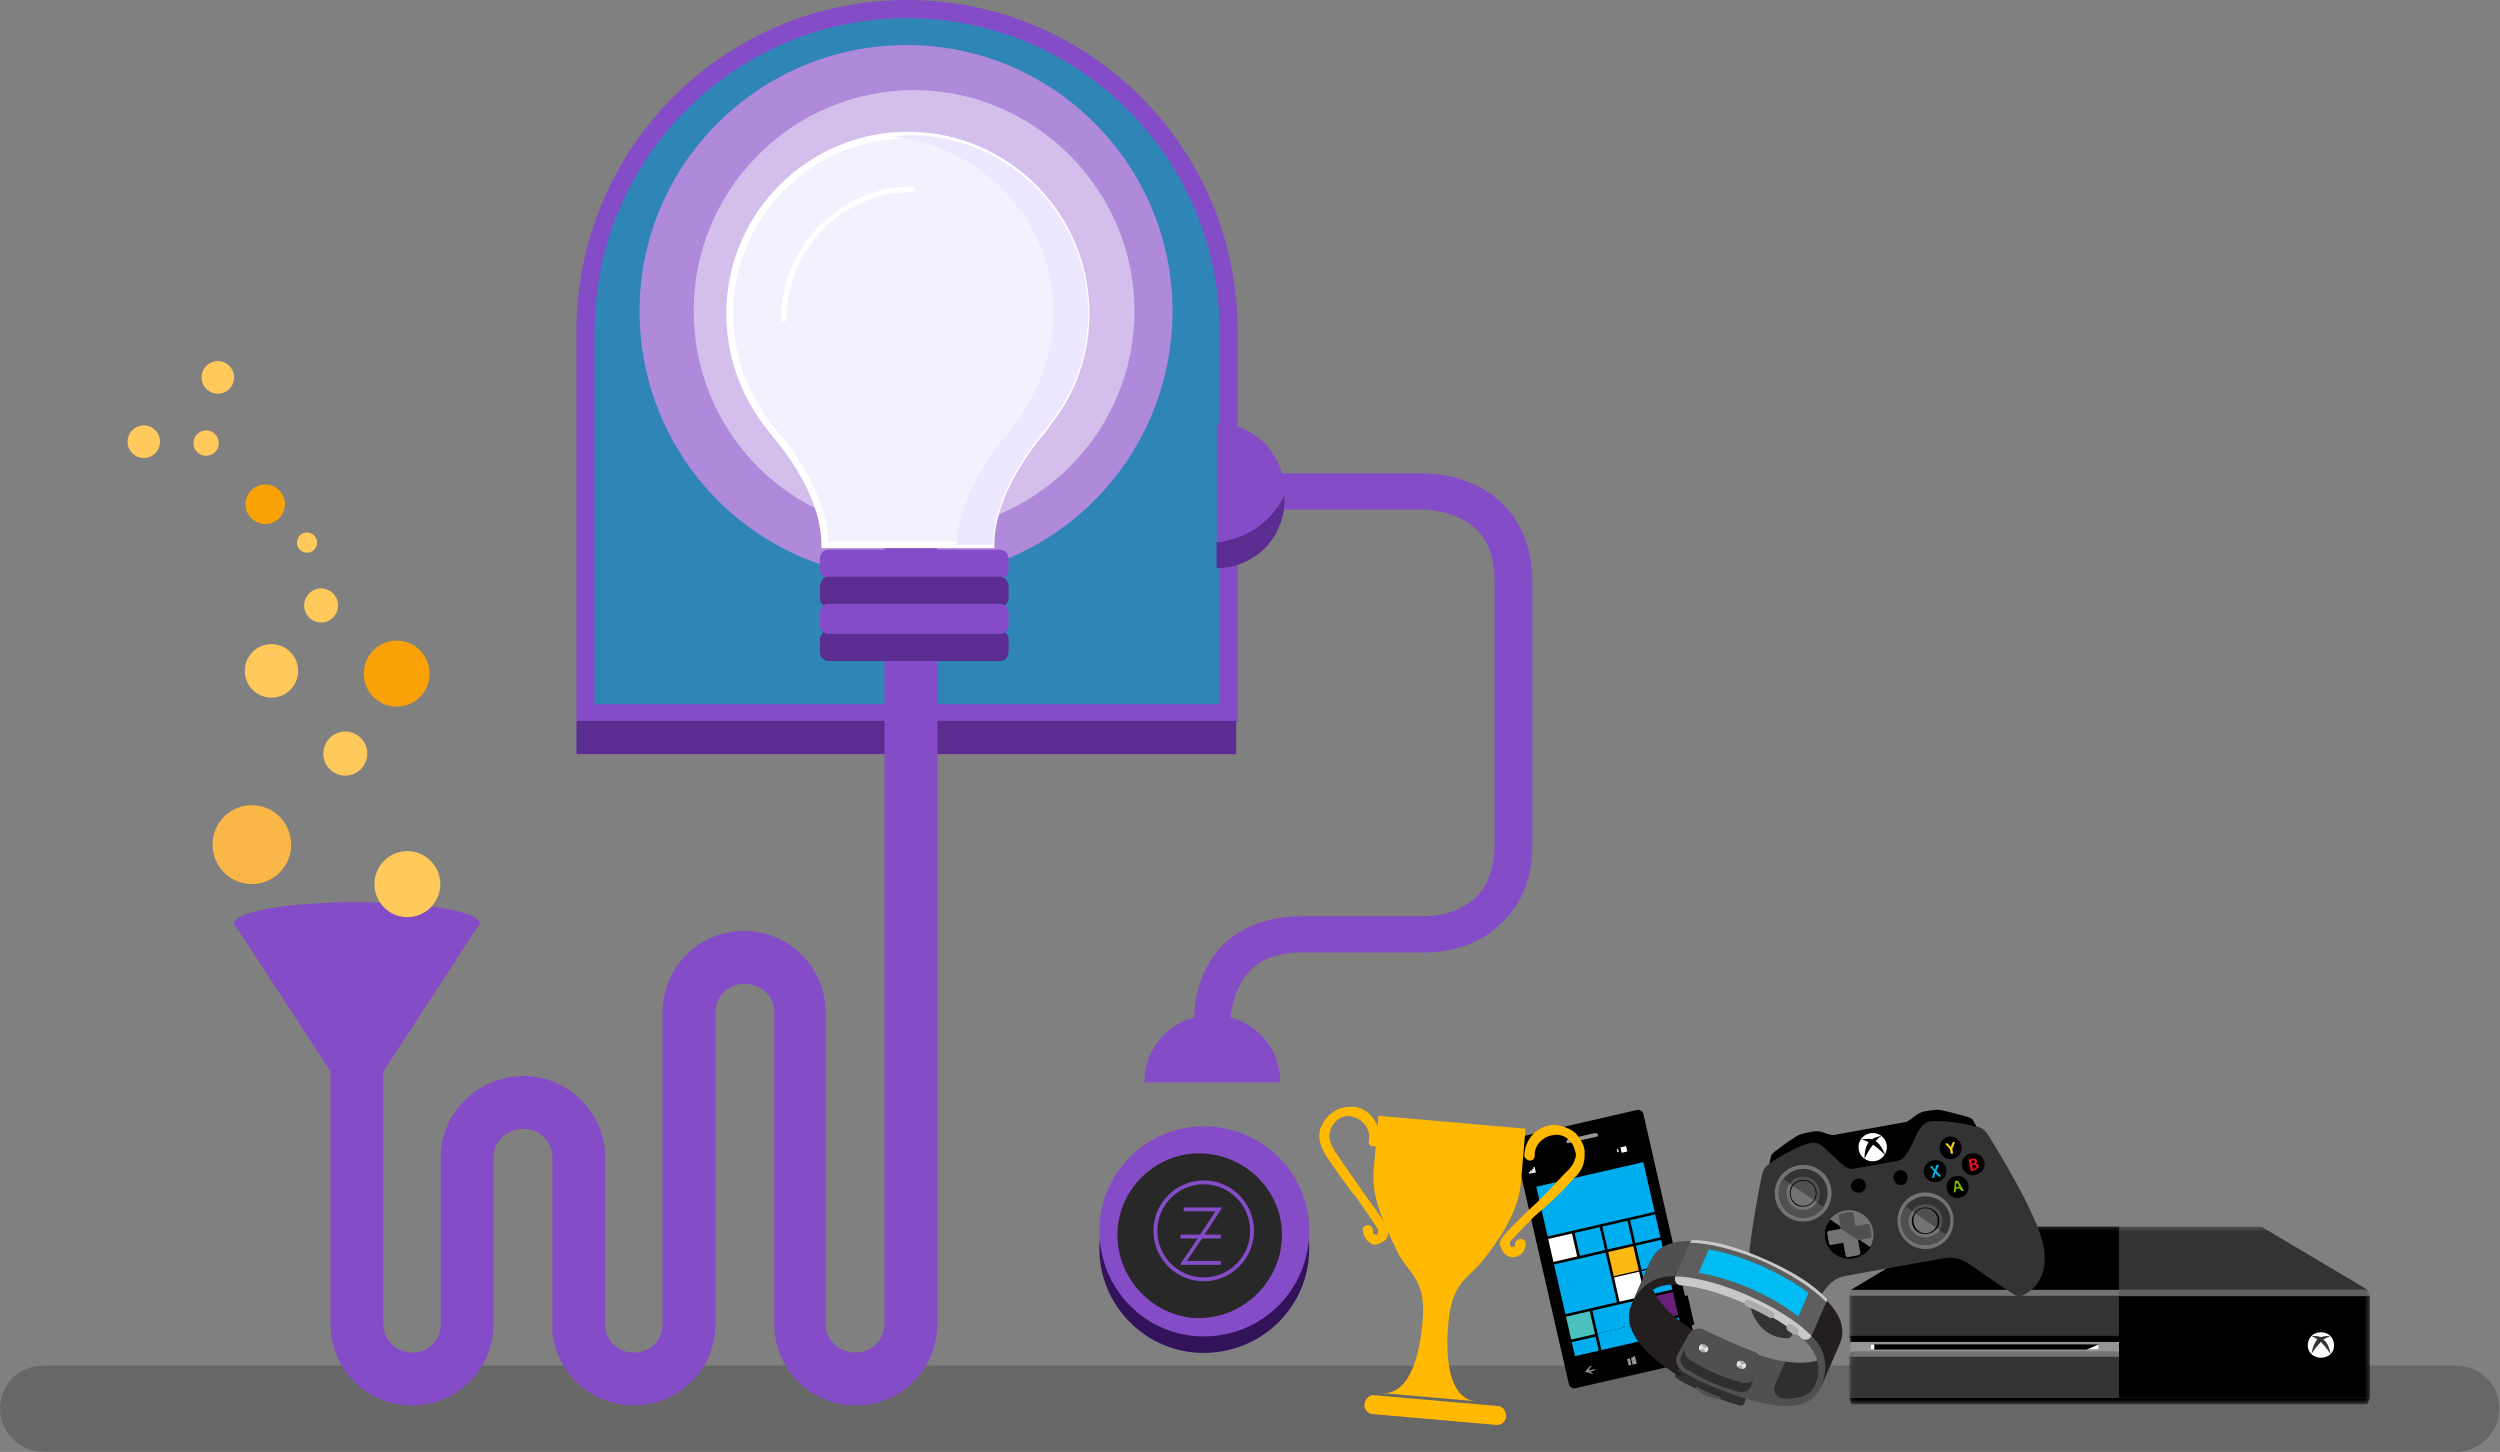 <svg width="551" height="320" viewBox="0 0 551 320" xmlns="http://www.w3.org/2000/svg" xmlns:xlink="http://www.w3.org/1999/xlink"><rect x="0" y="0" width="551" height="320" fill="#808080" stroke="none"/><defs><path id="a" d="M114.628.37v39.094H.074V.37h114.554z"/></defs><g fill="none" fill-rule="evenodd"><path d="M541.345 320H9.535C4.4 320 0 315.606 0 310.485c0-5.49 4.402-9.512 9.534-9.512h531.81c5.136 0 9.535 4.022 9.535 9.512 0 5.12-4.4 9.515-9.535 9.515" fill="#000" opacity=".195"/><path d="M129.042 157.2V72.933c0-38.968 31.61-70.946 70.866-70.946 38.93 0 70.87 31.978 70.87 70.946v84.27H129.04z" fill="#3085B7"/><path d="M199.92 3.997c37.93 0 68.873 30.974 68.873 68.947v82.27H131.048v-82.27c0-37.973 30.943-68.947 68.87-68.947m0-3.997c-40.257 0-72.863 32.64-72.863 72.944v86.267h145.728V72.945C272.783 32.64 240.18 0 199.92 0" fill="#854CC7"/><path d="M140.964 68.55c0-32.307 26.284-58.62 58.89-58.62 32.275 0 58.56 26.313 58.56 58.62 0 32.64-26.285 58.954-58.56 58.954-32.606 0-58.89-26.313-58.89-58.953" fill="#AF89DA"/><path d="M152.887 68.49c0-26.646 21.625-48.63 48.575-48.63 26.618 0 48.577 21.984 48.577 48.63 0 26.98-21.96 48.63-48.578 48.63-26.95 0-48.575-21.65-48.575-48.63" fill="#D3BEEC"/><path fill="#5C2D91" d="M127.055 166.205H272.45v-7.328H127.056"/><path d="M330.76 110.663c-6.655-6.33-15.972-6.33-17.3-6.33h-30.944c-1.664-6.328-7.317-10.993-14.308-10.993v29.98c6.99 0 12.644-4.664 14.308-10.992h31.273s6.99 0 11.647 4.33c2.658 2.666 3.99 6.662 3.99 11.656v57.624c0 4.997-1.332 8.993-3.99 11.657-4.658 4.664-11.647 4.332-11.647 4.332h-26.615c-7.654 0-13.64 2.33-17.967 6.66-4.99 5.33-5.99 12.325-5.99 15.653-6.32 1.666-10.98 7.328-10.98 14.324h29.946c0-6.996-4.658-12.658-10.98-14.324.33-2.33 1-6.66 3.995-9.99 2.657-3 6.653-4.33 11.975-4.33h26.284c1.328 0 10.645.332 17.3-6.33 4.658-4.33 6.985-9.992 6.985-17.652v-57.624c0-7.327-2.327-13.322-6.986-17.65M194.945 59.284v232.488c0 3.667-2.995 6.327-6.322 6.327-3.658 0-6.654-2.66-6.654-6.328v-69.28c-.332-9.66-8.318-17.32-17.967-17.32-9.98 0-17.967 7.993-17.967 17.988v68.612c0 3.667-2.66 6.327-6.322 6.327-3.66 0-6.323-2.66-6.323-6.328v-36.637c0-9.99-8.316-17.987-17.962-17.987-9.98 0-18.3 7.996-18.3 17.987v36.637c0 3.667-2.662 6.327-6.324 6.327-3.327 0-6.32-2.66-6.32-6.328V236.15l20.628-31.643c.335-.332.666-.668.666-1-.33-2.667-12.31-4.662-27.28-4.662-14.64 0-26.62 1.995-26.95 4.662 0 .332.33.668.665 1L72.84 236.15v55.622c0 9.994 7.984 17.987 17.964 17.987 9.984 0 17.97-7.994 17.97-17.988v-36.637c0-3.664 2.992-6.33 6.654-6.33 3.327 0 6.32 2.666 6.32 6.33v38.638c1 8.99 8.65 15.986 17.966 15.986 9.98 0 17.966-7.994 17.966-17.988V223.16c0-3.667 2.996-6.328 6.323-6.328 3.66 0 6.653 2.66 6.653 6.328v68.612c0 9.994 7.986 17.987 17.967 17.987 9.98 0 17.967-7.994 17.967-17.988V59.284h-11.645z" fill="#854CC7"/><path d="M283.107 110.23v-1.002c-2.993 5.998-8.65 9.662-14.97 10.327v5.662c8.316 0 14.97-6.663 14.97-14.988" fill="#5C2D91"/><path d="M160.835 69.093c0-21.652 17.632-39.304 39.26-39.304 21.625 0 39.26 17.65 39.26 39.303 0 8.993-2.995 17.322-8.317 23.982h.33-.33c-.663.998-1.332 1.998-2.327 3-3.663 4.66-10.317 14.32-10.317 23.978h-36.6c0-9.66-6.65-19.318-10.643-23.98-.666-1-1.663-2-2.33-2.998-4.99-6.66-7.985-14.99-7.985-23.982" fill="#F4F1FF"/><path d="M160.835 69.093c0-21.65 17.632-39.304 39.257-39.304 21.628 0 39.263 17.654 39.263 39.303 0 8.993-2.995 17.322-8.317 23.982h.33-.33c-.666.998-1.332 1.998-2.33 3-3.66 4.66-10.315 14.32-10.315 23.978h-36.6c0-9.66-6.653-19.318-10.646-23.98-.666-1-1.663-2-2.33-2.998-4.99-6.66-7.982-14.99-7.982-23.982" stroke="#FFF" stroke-width="1.512"/><path d="M172.757 70.35c0-15.655 12.642-28.645 28.28-28.645" stroke="#FFF" stroke-width="1.163" stroke-linecap="round"/><path d="M239.855 69.093c0-21.652-17.635-39.304-39.26-39.304-1.332 0-2.66.332-3.993.332 19.964 1.998 35.598 18.653 35.598 38.97 0 8.994-3.326 17.323-8.317 23.983-.663.998-1.663 1.998-2.326 3-3.662 4.66-10.647 14.32-10.647 23.978h7.983c0-9.66 6.654-19.318 10.315-23.98.997-1 1.663-2 2.33-2.998 5.32-6.66 8.317-14.99 8.317-23.982" fill="#EDE8FF"/><path d="M220.3 121.144s1.995 0 1.995 1.998v2.33s0 2.002-1.995 2.002h-37.597s-1.998 0-1.998-2v-2.332s0-1.998 1.998-1.998H220.3z" fill="#854CC7"/><path d="M220.3 127.102s1.995 0 1.995 2.33v2.33s0 2-1.995 2h-37.597s-1.998 0-1.998-2v-2.33s0-2.33 1.998-2.33H220.3zM220.3 139.018s1.995 0 1.995 1.998v2.663s0 1.998-1.995 1.998h-37.597s-1.998 0-1.998-2v-2.662s0-1.998 1.998-1.998H220.3z" fill="#5C2D91"/><path d="M220.3 133.06s1.995 0 1.995 1.998v2.663s0 2.003-1.995 2.003h-37.597s-1.998 0-1.998-2.002v-2.662s0-1.998 1.998-1.998H220.3z" fill="#854CC7"/><path d="M64.177 186.152c0 4.802-3.882 8.693-8.667 8.693-4.787 0-8.668-3.89-8.668-8.693 0-4.802 3.88-8.693 8.668-8.693 4.785 0 8.667 3.89 8.667 8.692" fill="#F8B746"/><path d="M65.71 147.86c0 3.255-2.63 5.896-5.878 5.896-3.244 0-5.873-2.64-5.873-5.895 0-3.256 2.628-5.893 5.872-5.893 3.247 0 5.877 2.637 5.877 5.894M80.953 166.09c0 2.684-2.17 4.857-4.845 4.857s-4.844-2.173-4.844-4.856 2.17-4.86 4.844-4.86c2.676 0 4.845 2.177 4.845 4.86M35.278 97.35c0 1.984-1.607 3.596-3.585 3.596-1.98 0-3.584-1.612-3.584-3.595 0-1.986 1.603-3.595 3.583-3.595 1.978 0 3.585 1.61 3.585 3.596M48.21 97.344c.174 1.54-.93 2.927-2.462 3.102-1.535.175-2.918-.932-3.092-2.47-.175-1.538.93-2.926 2.46-3.1 1.536-.176 2.92.928 3.093 2.468M51.594 83.175c0 1.987-1.607 3.596-3.585 3.596-1.98 0-3.585-1.608-3.585-3.595 0-1.984 1.604-3.595 3.584-3.595 1.977 0 3.584 1.61 3.584 3.595" fill="#FFC95C"/><path d="M62.798 111.138c0 2.408-1.947 4.36-4.348 4.36-2.398 0-4.347-1.952-4.347-4.36 0-2.408 1.95-4.36 4.347-4.36 2.4 0 4.348 1.952 4.348 4.36" fill="#F9A207"/><path d="M69.89 119.584c0 1.23-.995 2.23-2.22 2.23-1.23 0-2.224-1-2.224-2.23 0-1.233.994-2.23 2.223-2.23 1.225 0 2.22.997 2.22 2.23M74.51 133.45c0 2.074-1.675 3.75-3.74 3.75-2.066 0-3.74-1.676-3.74-3.75 0-2.072 1.674-3.75 3.74-3.75 2.065 0 3.74 1.678 3.74 3.75" fill="#FFC95C"/><path d="M94.69 148.47c0 4.018-3.25 7.278-7.256 7.278-4.007 0-7.257-3.26-7.257-7.28 0-4.02 3.25-7.278 7.257-7.278s7.257 3.26 7.257 7.28" fill="#F9A106"/><path d="M97.04 194.86c0 4.02-3.25 7.28-7.257 7.28s-7.257-3.26-7.257-7.28c0-4.02 3.25-7.278 7.257-7.278s7.257 3.26 7.257 7.28" fill="#FFC95C"/><g><path fill="#A579D6" d="M248.265 246.602v-2.328.997"/><path d="M288.552 275.202c0 12.655-10.312 22.982-23.288 22.982-12.642 0-22.96-10.327-22.96-22.982 0-12.658 10.318-22.984 22.96-22.984 12.976 0 23.288 10.326 23.288 22.984" fill="#32135A"/><path d="M288.552 271.23c0 12.99-10.312 23.317-23.288 23.317-12.642 0-22.96-10.327-22.96-23.317 0-12.657 10.318-22.984 22.96-22.984 12.976 0 23.288 10.327 23.288 22.984" fill="#854CC7"/><path d="M282.543 272.188c0 9.99-8.318 18.32-18.298 18.32-9.65 0-17.967-8.33-17.967-18.32s8.317-17.984 17.967-17.984c9.98 0 18.298 7.993 18.298 17.984" fill="#282828"/><path fill="#854CC7" d="M260.87 266.974h7.01l-3.374 5.13h-4.32v.853h3.8l-3.8 5.562v.25h8.865v-.856h-7.48l3.382-4.957h4.1v-.854h-3.577l3.747-5.69v-.294h-8.352"/><path d="M265.305 281.535c-5.64 0-10.227-4.602-10.227-10.258 0-5.66 4.587-10.26 10.227-10.26 5.642 0 10.23 4.6 10.23 10.26 0 5.656-4.588 10.258-10.23 10.258m0-21.373c-6.108 0-11.08 4.985-11.08 11.115s4.972 11.112 11.08 11.112c6.11 0 11.08-4.984 11.08-11.113 0-6.13-4.97-11.115-11.08-11.115" fill="#854CC7"/></g><g><path d="M374.326 298.546c.13.56-.325 1.256-.906 1.39l-26.206 6.03c-.583.134-1.292-.296-1.42-.858l-12.134-53.05c-.126-.56.33-1.256.912-1.39l26.204-6.03c.583-.134 1.292.296 1.42.858l12.13 53.05z" fill="#000"/><path fill="#00AEEF" d="M364.68 267.082l-23.583 5.427-2.504-10.95 23.583-5.424"/><path fill="#FFF" d="M347.62 276.915l-5.242 1.207-1.155-5.054 5.242-1.205"/><path fill="#00AEEF" d="M353.736 275.51l-5.534 1.272-1.154-5.05 5.533-1.277M359.85 274.104l-5.535 1.27-1.155-5.05 5.534-1.274M365.964 272.696l-5.534 1.273-1.154-5.053 5.533-1.273M356.365 287.017l-11.356 2.61-2.504-10.942 11.358-2.615"/><path fill="#FDB813" d="M361.196 279.998l-5.533 1.273-1.218-5.332 5.53-1.273"/><path fill="#00AEEF" d="M367.312 278.592l-5.533 1.27-1.22-5.333 5.532-1.27"/><path fill="#FFF" d="M362.48 285.61l-5.533 1.274-1.218-5.333 5.53-1.27"/><path fill="#00AEEF" d="M368.596 284.205l-5.533 1.27-1.218-5.332 5.53-1.27M365.18 294.74l5.533-1.272-.71-3.088-5.526 1.273M352.95 297.552l11.65-2.678-.836-3.65-11.647 2.68M347.13 298.893l5.238-1.207-.703-3.085-5.242 1.205"/><path fill="#4BC1BF" d="M351.536 294.038l-5.242 1.207-1.155-5.054 5.24-1.206"/><path fill="#00AEEF" d="M363.765 291.225l-11.648 2.68-1.154-5.05 11.647-2.682"/><path fill="#68217A" d="M369.88 289.82l-5.534 1.27-1.154-5.05 5.533-1.275"/><path d="M350.864 302.807l-1.448-.582 1.037-1.128.31-.067s.068.285-.24.352l-.483.706.757.43.377.222-.31.067z" fill="#969696"/><path d="M351.23 302.107l-1.456.357s-.29.073-.357-.226l.294-.07 1.456-.36.29-.07c.065.3.065.3-.227.37M369.12 298.37c-.617.144-.994-.082-1.064-.38-.137-.6.106-.968.724-1.11.31-.074.687.154.824.752.07.296-.17.668-.484.738m-.274-1.195c-.307.073-.55.442-.48.744 0 0 .377.224.687.15.31-.07.244-.368.244-.368-.07-.296-.137-.598-.45-.527" fill="#969696"/><path d="M368.026 299.187l-.067-.3-.07-.295.553-.442c-.07-.296.24-.37.307-.07l-.483.738s.07.302-.24.37M359.617 299.928l.93-.21-.207-.897-.86.514M359.364 299.965l-.137-.595-.62.143.136.595" fill="#969696"/><path fill="#969696" d="M359.608 299.875l.204.896.93-.212-.203-.894M359.355 299.93l-.62.142.204.897.62-.144"/><path fill="#000" d="M371.393 292.426l2.04-.47-1.477-6.457-2.038.47"/><path d="M352.228 250.152c.063.28-.228.347-.52.416l-5.822 1.336c-.29.068-.583.134-.646-.144-.066-.28.163-.628.455-.696l5.822-1.34c.29-.068.648.147.71.428" fill="#969696"/><path fill="#FFF" d="M337.92 257.287l.314-.07.27 1.192-.31.073"/><path fill="#FFF" d="M338.003 257.563l-.31.07.207.897.307-.07"/><path fill="#FFF" d="M337.777 257.913l-.31.07.137.598.31-.072"/><path fill="#FFF" d="M337.487 257.98l-.313.067.137.6.314-.072"/><path fill="#FFF" d="M337.258 258.327l-.31.07.07.3.307-.07M357.138 252.88l1.238-.285.274 1.196-1.238.285M356.33 253.348l.31-.07.133.598-.307.07"/></g><g transform="translate(407.695 269.966)"><mask id="b" fill="#fff"><use xlink:href="#a"/></mask><path fill="#000" mask="url(#b)" d="M58.54 38.114h56.096V15.63H58.54"/><path fill="#606060" mask="url(#b)" d="M114.108 14.292H.335l-.523 1.424h114.825"/><path fill="#757575" mask="url(#b)" d="M59.328 14.292H.335l-.523 1.424h59.516"/><path fill="#000" mask="url(#b)" d="M.336 39.536H114.11l.525-1.424H-.19"/><path d="M106.734 26.603c0 1.608-1.318 2.677-2.898 2.677-1.578 0-2.895-1.07-2.895-2.677 0-1.873 1.318-2.942 2.896-2.942 1.58 0 2.898 1.07 2.898 2.943" fill="#FFF" mask="url(#b)"/><path d="M104.364 25.264c.53-.266 1.052-.536 1.58-.8-.528 0-1.317 0-2.108.264-.79-.264-1.578-.264-2.107-.264.528.264 1.054.534 1.317.8-.53.536-1.052 1.61-1.318 3.214 0 0 .788-1.34 2.106-2.678 1.317 1.34 2.11 2.678 2.11 2.678-.264-1.605-.793-2.678-1.582-3.214M-.19 15.63v8.833l1.053 1.34v1.87l-1.052 1.34v9.1H59.33V15.63" fill="#333" mask="url(#b)"/><path fill="#737373" mask="url(#b)" d="M59.328 27.94H.075l-.263 1.14h59.516"/><path fill="#000" mask="url(#b)" d="M59.328 24.464H-.188l.263 1.424h59.253"/><path fill="#969696" mask="url(#b)" d="M.074 27.942h59.254v-2.14H.074"/><path fill="#000" mask="url(#b)" d="M4.55 27.474h50.302v-1.138H4.55"/><path fill="#FFF" mask="url(#b)" d="M52.22 27.474h2.63v-1.137M4.553 27.474h.84v-1.138h-.84"/><path fill="#333" mask="url(#b)" d="M90.668.37H23.512L.338 14.29h113.77"/><path fill="#000" mask="url(#b)" d="M59.328.37H23.512L.335 14.29h58.993"/></g><g fill="#FFB900"><path d="M335.188 260.802l1.043-12.038-32.428-2.833-1.046 12.04c-.59 6.77 3.35 13.936 5.596 18.678 2.658 4.404 5.954 5.83 5.205 14.48-.918 10.534-4.08 16.323-8.98 15.893l20.74 1.813c-4.903-.428-7.018-6.678-6.104-17.21.752-8.653 3.867-9.516 7.24-13.392 3.41-4.248 8.146-10.66 8.735-17.428M331.937 312.333c-.063.757-.915 1.824-2.044 1.726l-27.46-2.4c-1.13-.104-1.785-1.3-1.72-2.053.098-1.135.95-2.202 2.08-2.105l27.46 2.4c1.13.1 1.784 1.296 1.684 2.43"/><path d="M333.288 277.092c-.75-.064-1.467-.508-1.81-.915-.343-.413-.65-1.198-.963-1.984.07-.75.51-1.474.918-1.82 1.695-2.128 3.327-3.504 5.396-5.603 2.446-2.06 4.958-4.88 8.285-8.383 1.632-1.38 2.138-2.852 2.235-3.982-.277-1.16-.552-2.328-1.615-3.176-.683-.82-2.15-1.33-3.31-1.05-2.283.18-4.353 2.276-4.176 4.57-.063.753-.472 1.097-1.22 1.03-.375-.03-.718-.44-1.064-.85-.046-3.802 2.872-6.96 6.656-7.013 1.5.132 3.345.674 4.745 1.936 1.026 1.23 2.02 2.832 1.892 4.34.145 2.67-1.147 4.452-2.367 5.487-3.362 3.882-6.214 6.29-8.664 8.355-2.07 2.096-3.733 3.85-5.397 5.602l-.034.375c-.033.38-.033.38.31.786l.375.034s.374.032.41-.344c0 0 .373.035.03-.378.03-.376.474-1.098 1.223-1.03.75.064 1.092.474 1.058.85.246 1.542-1.01 2.95-2.54 3.196l-.378-.034zM302.71 274.313c-1.47-.507-2.462-2.11-2.33-3.62.03-.377.814-.686 1.19-.655.748.066 1.06.855 1.025 1.23l-.03.376c-.033.375.34.41.34.41.376.034.376.034.75.063.035-.373.035-.373.066-.75l.033-.377c-1.338-2.015-2.67-4.028-4.35-6.453-2.056-2.46-4.076-5.293-7.092-9.734-.65-1.195-1.988-3.208-1.382-5.81.506-1.478 1.386-2.92 2.984-3.917 1.223-1.032 3.132-1.245 5.007-1.08 3.34.67 5.67 4.29 4.97 8.026-.035.373-.815.688-1.192.654-.752-.066-1.092-.476-1.026-1.23.57-2.228-1.11-4.65-3.324-5.224-1.092-.475-2.25-.194-3.442.46-.817.687-1.666 1.754-1.763 2.88-.472 1.1.15 2.673 1.143 4.275 2.67 4.034 5.033 7.276 6.714 9.7 1.678 2.425 3.05 4.062 4.353 6.453.718.44.65 1.195.586 1.95-.07.753-.507 1.476-1.29 1.785-.41.344-1.19.654-1.94.588"/></g><g><path fill="#333" d="M389.92 256.597l-1.54 17.016 53.9-9.73-6.5-15.563-4.8-2.13-7.048 1.098-3.98 1.422-16.77 3.028-3.64-.577-5.772 2.275"/><path d="M435.578 248.18c-.23-.31-.557-1.134-.76-1.272-.06-.34-.838-.728-1.752-.917-1.12-.326-4.648-1.275-5.905-1.4-1.057.016-2.254.23-2.94.354-.683.123-1.335.42-1.65.65-.483.262-1.837 1.566-2.523 1.692-.683.12-7.872 1.42-7.872 1.42s-7.185 1.295-7.868 1.42c-.858.154-2.584-.592-2.956-.7-.37-.11-1.256-.124-1.77-.032-.684.123-1.884.338-3.05.725-1.138.555-4.113 2.677-4.877 3.345-.794.5-1.39 1.132-1.326 1.47-.108.373-.408 1.663-.408 1.663 1.84-1.565 7.01-4.26 9.233-4.66 2.055-.37 3.276 1.52 5.154 3.118 2.572 2.53 3.147 2.78 4.687 2.503 1.03-.188 7.872-1.423 8.9-1.607 1.54-.28 1.993-.714 3.693-4.014 1.035-2.128 1.692-4.358 3.747-4.73 2.055-.37 7.835.346 10.1 1.172l.144-.2z" fill="#000"/><path d="M415.82 252.274c.305 1.71-.818 3.317-2.53 3.63-1.71.306-3.324-.812-3.63-2.518-.31-1.705.817-3.32 2.526-3.626 1.712-.31 3.327.808 3.633 2.514" fill="#FFF"/><path d="M413.38 251.482c.45-.433.734-.837 1.386-1.133-.683.123-1.54.278-2.16.742-.918-.186-1.776-.03-2.46.092.716.048 1.29.295 1.696.576-.563.806-.895 1.924-.93 3.69 0 0 .75-1.72 1.908-3.162 1.41.977 2.712 2.33 2.712 2.33-.65-1.645-1.346-2.577-2.152-3.136" fill="#000"/><path d="M435.05 247.218l.034.183-.033-.182zM435.112 247.56l.185-.032-.185.033z" fill="#505050"/><path d="M437.998 249.858c-.96-1.413-2.218-1.537-2.218-1.537s-.17.033-.203-.14l-.14.202c-2.266-.826-8.048-1.543-10.103-1.173-2.053.372-2.713 2.602-3.745 4.73-1.704 3.3-2.156 3.732-3.696 4.013-1.03.184-7.872 1.42-8.898 1.606-1.543.277-2.118.027-4.69-2.504-1.875-1.597-3.098-3.49-5.153-3.12-2.224.402-7.395 3.097-9.232 4.662 0 0-1.137.556-1.546 2.216-.488 2.202-4.244 20.67-3.018 27.498 1.62 9.042 8.28 8.724 8.963 8.598.682-.124 6.104-8.323 7.96-10.772 1.854-2.448 3.566-2.76 4.935-3.007 1.37-.246 3.253-.584 10.44-1.883 7.187-1.296 9.07-1.634 10.268-1.855 1.37-.243 3.25-.584 5.845 1.064 2.59 1.646 10.518 7.434 11.2 7.31.687-.122 7.035-2.15 5.415-11.192-1.226-6.826-11.162-22.824-12.385-24.716" fill="#333"/><path d="M435.02 247.047l.033.183-.033-.183zM434.82 246.907l.032.183-.033-.183z" fill="#505050"/><path d="M430.467 267.95c.615 3.412-1.634 6.637-5.06 7.256-3.248.585-6.475-1.648-7.09-5.06-.61-3.414 1.635-6.64 4.888-7.227 3.42-.618 6.65 1.618 7.262 5.03" fill="#737373"/><path d="M429.784 268.076c.52 2.902-1.447 5.72-4.528 6.276-2.91.525-5.733-1.43-6.25-4.33-.524-2.903 1.443-5.722 4.353-6.25 3.08-.552 5.904 1.4 6.424 4.304" fill="#333"/><path d="M412.844 271.134c.52 2.9-1.45 5.72-4.356 6.247-2.91.522-5.734-1.43-6.257-4.33-.52-2.903 1.45-5.724 4.36-6.25 2.907-.523 5.73 1.432 6.254 4.334" fill="#737373"/><path d="M403.412 268.782c-1.046 1.07-1.454 2.73-1.18 4.266.523 2.9 3.347 4.856 6.254 4.332 1.712-.307 2.96-1.24 3.8-2.446l-8.874-6.152z" fill="#000"/><path d="M425.256 274.353c1.54-.278 2.816-1.038 3.66-2.245l-8.876-6.152c-.874 1.04-1.312 2.528-1.037 4.065.52 2.903 3.344 4.858 6.253 4.333" fill="#505050"/><path d="M403.586 261.88c.614 3.412-1.635 6.637-5.06 7.256-3.42.617-6.648-1.617-7.262-5.03-.61-3.413 1.638-6.638 5.062-7.257 3.42-.618 6.648 1.618 7.26 5.03" fill="#737373"/><path d="M402.73 262.037c.52 2.9-1.448 5.72-4.355 6.247-2.91.522-5.733-1.43-6.253-4.335-.523-2.902 1.446-5.72 4.356-6.248 2.91-.522 5.73 1.43 6.253 4.335" fill="#333"/><path d="M398.374 268.283c1.54-.278 2.79-1.207 3.49-2.213l-8.91-6.325c-.84 1.21-1.108 2.67-.833 4.203.52 2.905 3.345 4.86 6.254 4.335" fill="#505050"/><path d="M433.845 261.175c.246 1.367-.597 2.574-1.964 2.82-1.37.247-2.582-.59-2.825-1.955-.246-1.364.597-2.574 1.97-2.82 1.365-.25 2.577.59 2.82 1.955M432.315 252.644c.215 1.195-.597 2.574-1.966 2.82-1.37.248-2.614-.76-2.828-1.954-.243-1.368.57-2.744 1.938-2.993 1.37-.247 2.61.762 2.855 2.127M437.36 256.138c.245 1.367-.773 2.603-2.14 2.853-1.196.216-2.577-.59-2.823-1.958-.246-1.364.77-2.603 1.967-2.82 1.37-.247 2.75.558 2.995 1.926M428.974 257.652c.246 1.365-.77 2.604-1.966 2.82-1.37.248-2.75-.56-2.996-1.925-.245-1.365.77-2.606 2.138-2.853 1.198-.215 2.578.59 2.824 1.958" fill="#000"/><path d="M428.073 268.384c.365 2.047-1.07 3.89-3.124 4.26-1.882.342-3.87-.883-4.234-2.932-.37-2.048 1.066-3.894 2.95-4.232 2.054-.373 4.038.854 4.407 2.904" fill="#505050"/><path d="M411.208 261.035c.155.854-.41 1.657-1.263 1.814-.857.154-1.835-.376-1.99-1.23-.15-.852.58-1.69 1.436-1.84.858-.16 1.664.4 1.818 1.255M420.416 259.195c.155.855-.377 1.832-1.234 1.984-.852.154-1.69-.577-1.844-1.43-.154-.853.406-1.66 1.263-1.81.86-.155 1.665.4 1.816 1.255" fill="#000"/><path d="M429.962 254.3l-.183-1.02-1.1-1.212.51-.095.438.453c.2.14.23.31.263.482.138-.204.11-.373.25-.576l.248-.574.515-.09-.612 1.515.187 1.027-.515.09z" fill="#FCD116"/><path d="M431.168 262.012l-.217.745-.342.06.257-2.514.683-.123 1.284 2.236-.515.092-.463-.62-.686.124zm.626-.465l-.297-.653s-.2-.138-.232-.31c.032.172.063.34-.108.373l-.05.714.687-.123z" fill="#7FBA00"/><path d="M427.336 259.358l-.432-.45c-.206-.14-.234-.313-.437-.45.03.17.063.34-.077.54l-.08.543-.515.096.44-1.49-.897-1.07.51-.092.264.48c.203.14.232.308.406.28-.03-.172-.03-.172.11-.373l.076-.544.69-.123-.644 1.35 1.1 1.21-.514.095z" fill="#00BCF2"/><path d="M433.892 255.53c.175-.03.515-.09.686-.123.34-.06.512-.092.715.05.17-.033.37.108.403.277.06.338-.077.542-.22.742.17-.03.543.078.606.422.06.34-.08.542-.25.573-.142.202-.45.434-.796.497-.343.06-.512.092-.683.124l-.46-2.56zm.698.932l.17-.03c.344-.062.484-.262.453-.434-.063-.34-.232-.31-.403-.28-.172.03-.343.062-.343.062l.123.682zm.214 1.193l.172-.032c.343-.06.65-.292.59-.633-.03-.172-.402-.28-.745-.218l-.167.028.15.855z" fill="#E81123"/><path d="M411.54 269.78l-2.566.466-.49-2.73c-.03-.172-.436-.45-.605-.42l-2.227.4c-.343.063-.452.433-.42.605l.49 2.73-2.737.496c-.174.032-.314.233-.252.574l.398 2.22c.028.168.234.31.403.277l2.738-.496.49 2.736c.06.338.264.48.605.416l2.223-.402c.176-.028.484-.26.424-.602l-.49-2.732 2.565-.464c.342-.06.482-.264.454-.433l-.398-2.22c-.062-.34-.263-.48-.606-.42M421.452 266.937c-.56.805-.92 1.75-.738 2.775.366 2.05 2.353 3.274 4.236 2.933 1.2-.215 1.992-.71 2.555-1.517l-6.053-4.19z" fill="#737373"/><path d="M401.02 262.345c.366 2.047-.897 3.862-2.95 4.23-2.054.37-3.872-.884-4.238-2.934-.37-2.046.897-3.86 2.953-4.228 2.052-.373 3.867.886 4.235 2.933" fill="#505050"/><path d="M394.4 260.898c-.592.636-.752 1.72-.566 2.743.366 2.05 2.18 3.307 4.236 2.934 1.026-.183 1.82-.68 2.35-1.657l-6.02-4.02z" fill="#737373"/><path d="M411.54 269.78l-2.566.466-.49-2.73c-.03-.172-.436-.45-.605-.42l-2.227.4c-.343.063-.452.433-.42.605l.49 2.73 3.802 2.486 2.564-.464c.342-.06.482-.264.454-.433l-.398-2.22c-.062-.34-.263-.48-.606-.42" fill="#505050"/><path d="M424.83 271.965c-1.54.278-3.125-.668-3.43-2.377-.278-1.534.848-3.148 2.39-3.426 1.708-.31 3.323.81 3.6 2.345.303 1.706-.85 3.148-2.56 3.458m-1.012-5.634c-1.37.25-2.353 1.658-2.075 3.195.274 1.54 1.686 2.514 3.055 2.268 1.538-.278 2.524-1.686 2.246-3.225-.274-1.534-1.686-2.515-3.226-2.237M397.947 265.895c-1.712.307-3.124-.668-3.43-2.377-.308-1.706.678-3.116 2.39-3.426 1.54-.278 3.124.67 3.43 2.377.303 1.702-.85 3.144-2.39 3.425m-1.012-5.634c-1.54.282-2.52 1.69-2.25 3.227.278 1.536 1.69 2.514 3.23 2.236 1.54-.278 2.525-1.686 2.247-3.225-.27-1.537-1.683-2.515-3.227-2.237" fill="#000"/></g><g><path d="M363.87 277.76l-.023-.013c-2.778 6.402-1.77 4.07-4.282 9.85-3.264 7.52 8.595 15.4 16.595 18.895l4.1-9.438c-5.406-2.366-19.483-9.957-16.39-19.295" fill="#231F1F"/><path d="M384.332 309.466c-.11.253-.357.39-.623.324-.916-.177-3.328-.8-7.787-2.75-4.216-1.84-5.876-2.892-6.482-3.35-.205-.144-.274-.42-.174-.646l.535-1.235c.07-.162.247-.193.372-.11.65.473 2.624 1.797 6.543 3.515 4.124 1.8 7.062 2.57 7.93 2.784.147.036.233.21.173.345l-.486 1.12z" fill="#2F2F2F"/><path d="M369.335 302.937l.675.35c.18.108.41.038.496-.157.085-.196.03-.39-.14-.467l-.873-.613-.158.887z" fill="#231F1F"/><path d="M379.11 308.408c-2.04-.183-3.956-1.02-5.454-2.385l.177-.413c1.755.903 3.58 1.7 5.454 2.385l-.177.413zM405.534 295.975c-4.713 8.626-19.364 2.356-24.798-.018l-4.02 9.258c8.022 3.503 21.292 8.14 24.56.616 2.512-5.78 1.497-3.448 4.28-9.847l-.022-.008zM359.55 287.7c4.703-8.603 19.792-3.34 25.197-.977l3.915-9.002c-8-3.497-21.588-7.4-24.857.122-2.513 5.78-1.498 3.45-4.28 9.848l.024.01z" fill="#505050"/><path d="M401.213 305.914l.023.01c2.778-6.398 1.766-4.067 4.28-9.85 3.266-7.517-8.833-14.845-16.856-18.354l-3.913 9.005c5.434 2.374 19.547 9.877 16.466 19.19" fill="#231F1F"/><path d="M388.66 277.72c-4.503-1.97-10.803-4.07-16.016-4.174l-3.336 7.68.326.115c5.148.184 11.247 2.252 15.64 4.175 4.416 1.93 10.08 5.003 13.72 8.66l.305.162 3.338-7.68c-3.625-3.756-9.447-6.96-13.977-8.937" fill="#5E5E5E"/><path d="M374.38 280.534c2.04.372 6.078 1.135 11.53 3.517 5.475 2.395 8.782 4.847 10.442 6.088l2.244-5.163c-1.706-1.32-5.185-3.682-10.48-5.998-5.274-2.305-9.367-3.25-11.49-3.61l-2.245 5.167z" fill="#00BCF2"/><path d="M369.268 281.315c-4.48-.298-7.875 2.08-9.704 6.28.858.377 1.62-.265 1.62-.265s2.287-4.768 8.735-4.177c-.366-.76-.652-1.838-.652-1.838" fill="#231F1F"/><path d="M393.476 300.085l-2.264 5.21c-.586 1.35.338 2.866 1.784 2.93 2.49.137 5.86-.213 7-2.842 1.886-4.34.497-5.468.497-5.468s-2.92.872-7.017.17" fill="#2F2F2F"/><path d="M399.26 294.43c3.272 3.087 3.844 7.198 2.014 11.404-.854-.373-.903-1.376-.903-1.376s1.925-4.923-2.894-9.258c.806-.246 1.783-.77 1.783-.77" fill="#505050"/><path d="M369.268 281.315c-.39.894.2 1.883 1.132 1.967 5.402.4 11.184 2.712 14.11 3.99 2.953 1.29 8.575 3.968 12.548 7.66.692.632 1.812.388 2.2-.504-3.62-3.758-9.45-6.935-13.982-8.913-4.51-1.973-10.798-4.097-16.008-4.2" fill="#C8C8C8"/><path d="M383.165 307.462c-4.616-1.285-8.02-2.53-12.27-5.146-1.358-.95-1.804-2.45-1.192-3.733.832-1.482 1.663-2.97 2.484-4.487.697-1.11 2.235-1.69 3.46-.99 3.562 1.8 7.19 3.39 10.95 4.79 1.216.475 2.102 1.894 1.613 3.204-.53 1.646-1.046 3.268-1.586 4.88-.418 1.45-2.17 1.91-3.46 1.482" fill="#505050"/><path d="M386.383 304.192c-.674.628-1.772.748-2.646.473-4.202-1.184-7.234-2.483-11.087-4.845-.935-.44-1.455-1.4-1.415-2.363-.2.405-.423.797-.646 1.187-.555 1.147-.01 2.61 1.2 3.162 3.838 2.39 6.88 3.662 11.08 4.846 1.17.404 2.76.01 3.105-1.28.148-.398.263-.782.408-1.18" fill="#2F2F2F"/><path d="M376.39 297.565c-.096.23-.33.398-.57.456-.218.072-.484.064-.732-.045-.226-.1-.412-.29-.52-.47-.132-.25-.155-.505-.046-.757.1-.227.268-.373.517-.453.22-.07.505-.052.754.057.27.118.477.318.588.556.066.22.098.453.01.657" fill="#ACACAC"/><path d="M376.45 297.607c-.102.244-.35.424-.607.485l-.398-.928.997-.256c.07.235.104.482.01.7" fill="#E3E3E3"/><path d="M375.508 297.205l-.933.375c-.14-.265-.164-.537-.05-.805.108-.24.287-.397.55-.482l.433.912z" fill="#E3E3E3"/><path d="M384.706 301.202c-.097.226-.332.398-.572.455-.217.07-.483.06-.73-.045-.227-.104-.413-.29-.522-.474-.134-.25-.154-.504-.045-.754.1-.23.268-.372.517-.453.22-.07.506-.053.755.056.27.118.476.32.587.56.086.228.098.45.01.656" fill="#ACACAC"/><path d="M384.766 301.243c-.103.24-.352.424-.608.485l-.398-.927.997-.255c.092.244.104.48.01.698" fill="#E3E3E3"/><path d="M383.823 300.842l-.933.372c-.143-.265-.165-.537-.05-.802.107-.244.287-.397.55-.482l.433.912z" fill="#E3E3E3"/><path d="M389.967 290.392c-1.646-.964-3.307-1.772-5.084-2.495-.36-.157-.558-.567-.42-.943.125-.352.56-.547.95-.4 1.845.695 3.62 1.607 5.3 2.613.33.227.46.666.235 1-.206.348-.652.45-.98.225M395.047 294c-.354-.292-.537-.424-.914-.67-.375-.247-.532-.75-.286-1.133.223-.392.803-.493 1.226-.226.432.3.638.442 1.006.77.4.31.437.842.134 1.172-.303.33-.832.372-1.167.09" fill="#ACACAC"/><path d="M402.49 286.13c-4.23-4.458-10.78-7.402-13.64-8.655l-.046-.017-.023-.012c-2.86-1.252-9.468-4.06-15.608-4.13-.508-.007-.677.573-.677.573 6.062.12 13.273 2.89 16.072 4.116 2.815 1.23 9.752 4.644 13.965 9.016 0 0 .305-.52-.043-.892" fill="#C8C8C8"/></g></g></svg>